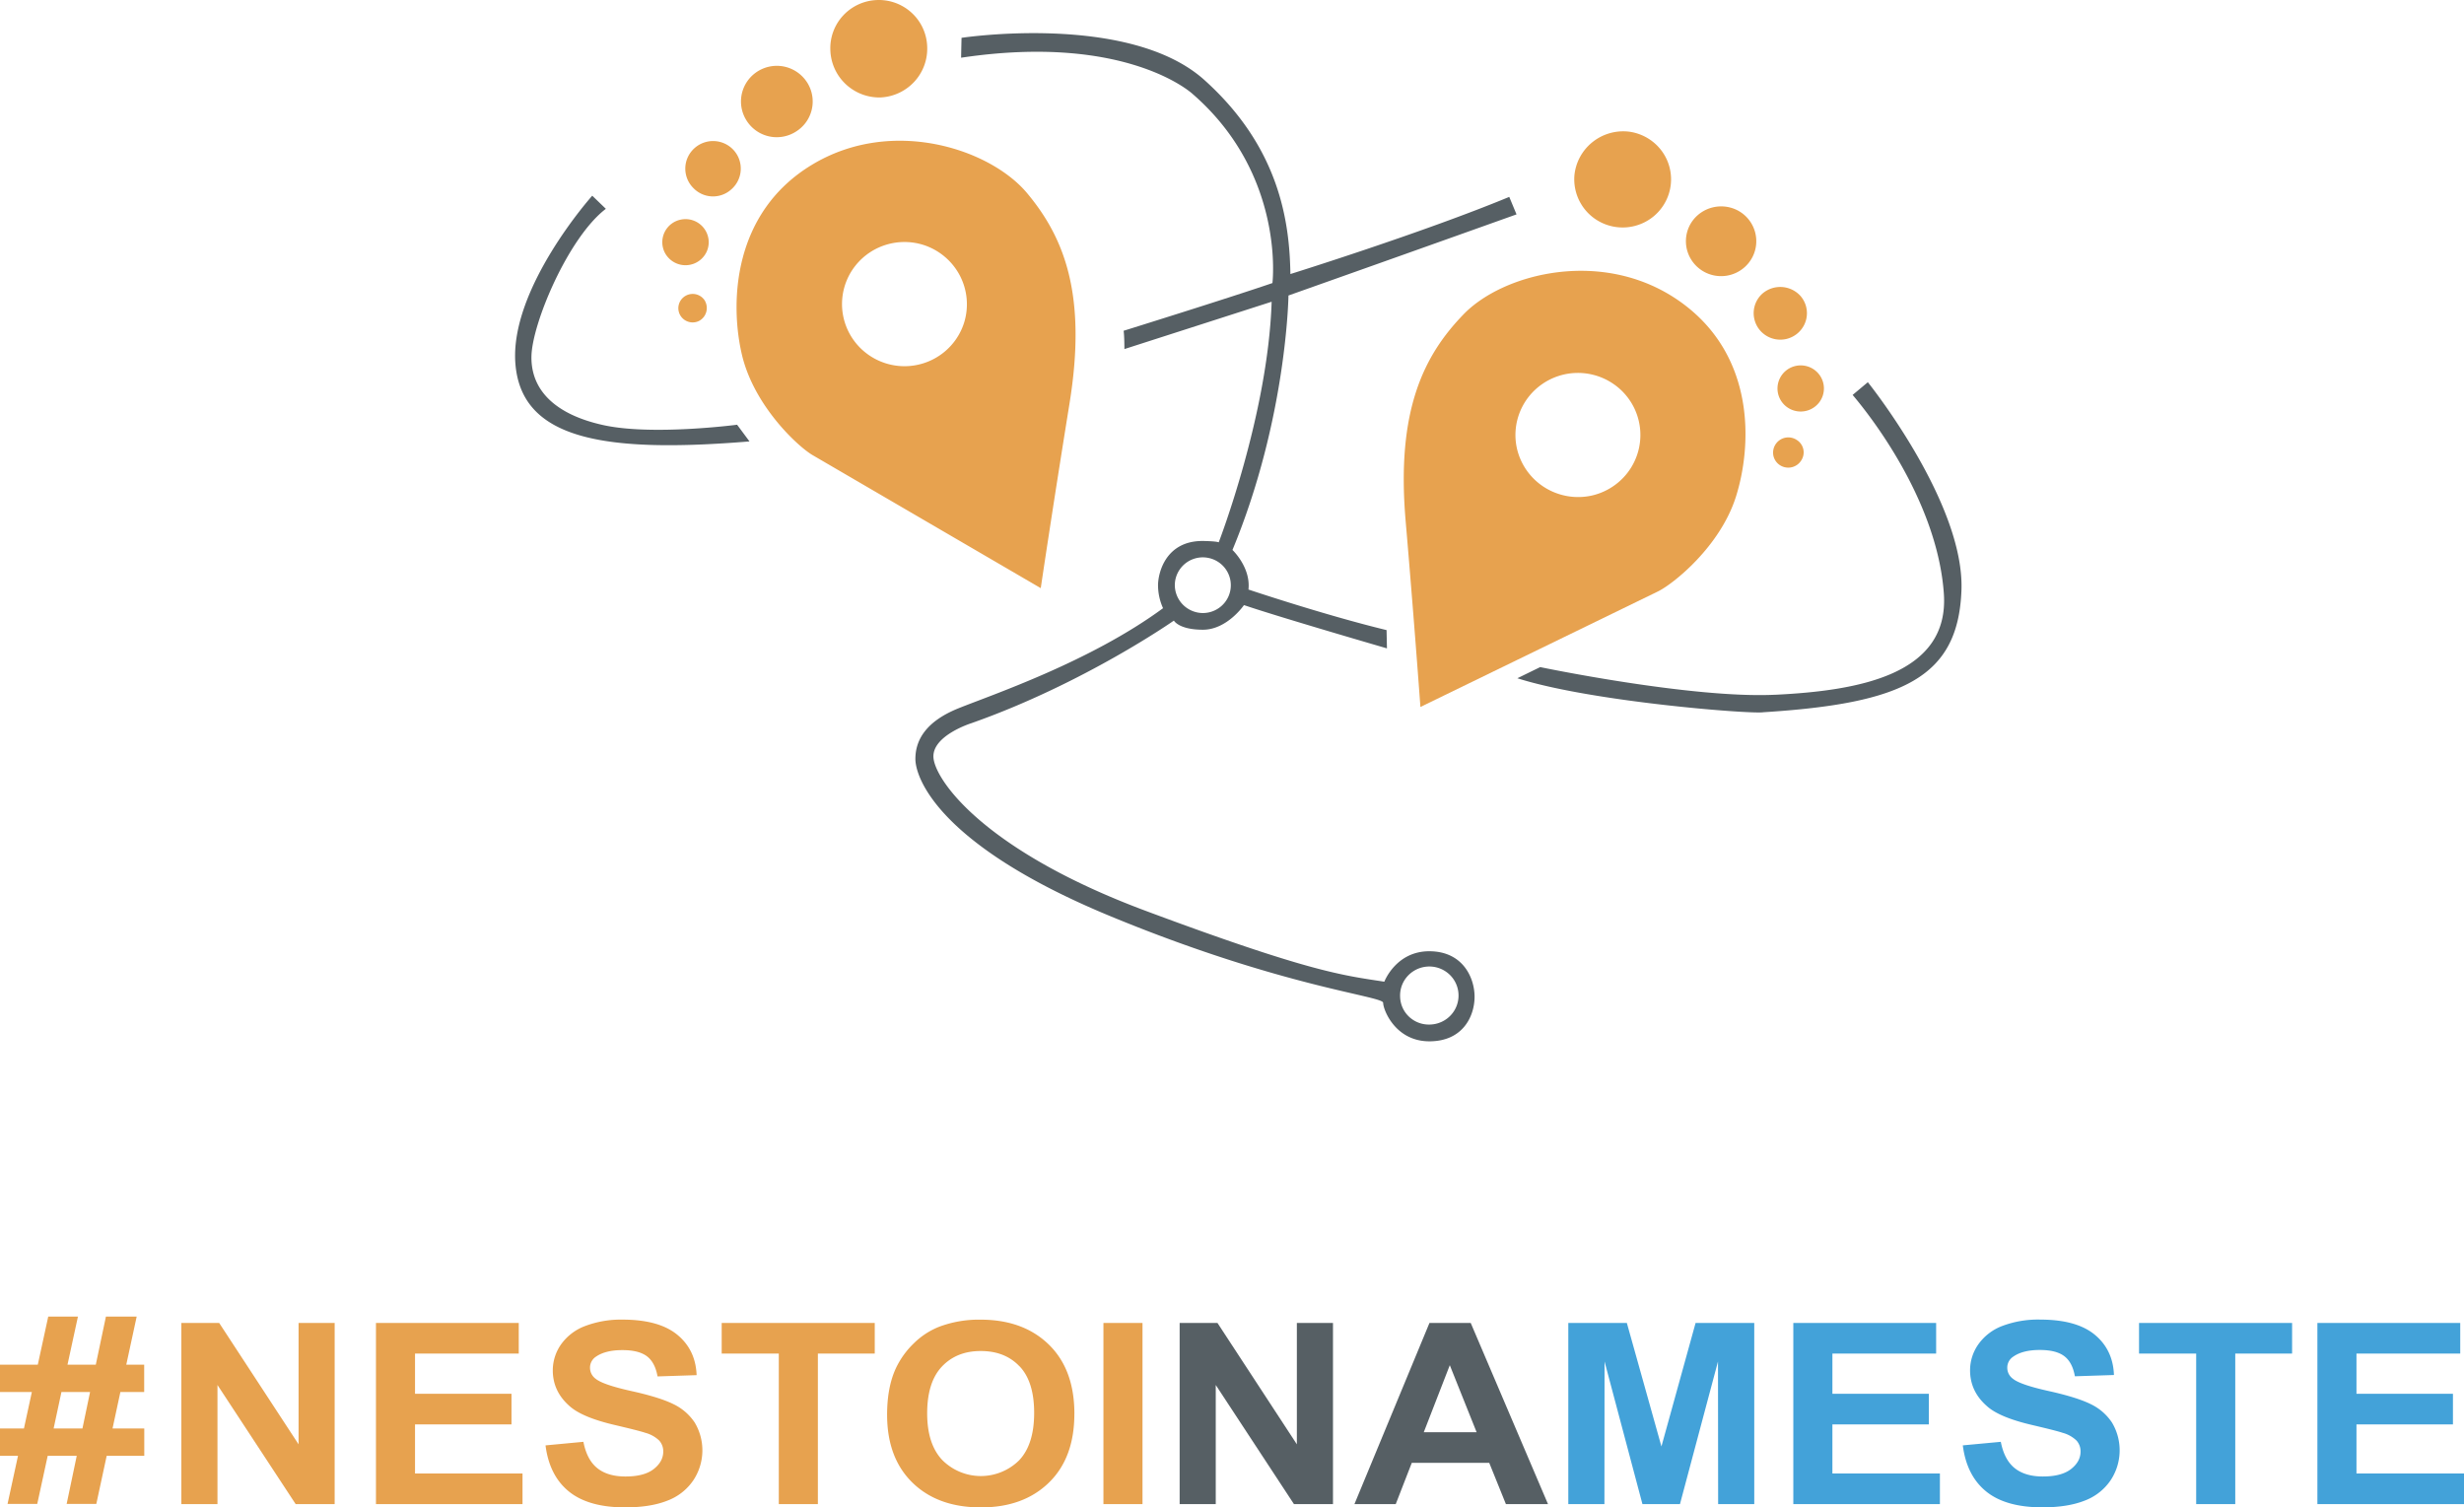 <svg width="170" height="104" viewBox="0 0 170 104" fill="none" xmlns="http://www.w3.org/2000/svg"><path fill-rule="evenodd" clip-rule="evenodd" d="M81.388 91.272v12.499h2.491v-8.217l5.394 8.217h2.694V91.272h-2.492v8.376l-5.479-8.376h-2.608z" fill="#565F64"/><path fill-rule="evenodd" clip-rule="evenodd" d="M74.126 97.54c0-2.04-.59-3.632-1.767-4.777-1.178-1.145-2.749-1.717-4.713-1.716a7.763 7.763 0 00-2.872.498 5.255 5.255 0 00-1.72 1.128 5.85 5.85 0 00-1.239 1.716c-.406.868-.61 1.938-.611 3.212 0 1.991.584 3.556 1.753 4.695 1.17 1.138 2.744 1.706 4.726 1.704 1.955 0 3.517-.571 4.688-1.713 1.17-1.141 1.754-2.723 1.753-4.744l.002-.004zm-3.778-3.27c.668.704 1.002 1.773 1.002 3.208 0 1.452-.344 2.541-1.032 3.268a3.758 3.758 0 01-5.302-.009c-.697-.733-1.046-1.808-1.047-3.223 0-1.438.34-2.515 1.019-3.233.679-.716 1.573-1.073 2.683-1.07 1.114 0 2.004.353 2.672 1.059h.005zm-13.92 9.501V93.385h3.924v-2.113h-10.56v2.113h3.94v10.386h2.696zm-8.604-1.624a3.737 3.737 0 00.106-4.003 3.658 3.658 0 00-1.47-1.27c-.623-.31-1.586-.611-2.89-.9-1.305-.289-2.126-.571-2.464-.842a.943.943 0 01-.399-.76.902.902 0 01.424-.78c.432-.296 1.036-.444 1.812-.444.75 0 1.313.141 1.689.424.375.284.62.747.734 1.391l2.696-.088c-.044-1.16-.486-2.088-1.326-2.781-.84-.694-2.092-1.044-3.754-1.05a6.977 6.977 0 00-2.617.444 3.569 3.569 0 00-1.658 1.268 3.115 3.115 0 00-.568 1.786c0 .995.407 1.836 1.22 2.522.58.491 1.588.905 3.021 1.242 1.116.262 1.829.441 2.141.547.362.095.694.28.964.538.184.21.282.479.275.757 0 .459-.218.86-.656 1.205-.437.344-1.09.515-1.955.514-.815 0-1.463-.193-1.943-.579-.48-.387-.796-.996-.955-1.813l-2.613.246c.177 1.393.715 2.454 1.615 3.183.9.729 2.191 1.094 3.876 1.094 1.155 0 2.12-.152 2.897-.457a3.747 3.747 0 001.797-1.394h.001zm-19.19-.489v-3.386h6.656V96.16h-6.656v-2.775h7.157v-2.113h-9.852v12.499H36.05v-2.113h-7.417zm-5.544 2.113V91.272H20.6v8.376l-5.479-8.376h-2.608v12.499h2.491v-8.217l5.394 8.217h2.692zM9.948 96.04v-1.885H8.712l.718-3.32H7.308l-.699 3.32H4.657l.72-3.32H3.328l-.721 3.32H0v1.885h2.198l-.546 2.514H0v1.886h1.242l-.721 3.319H2.57l.721-3.319h2.004l-.696 3.319h2.046l.716-3.319h2.593v-1.886h-2.19l.542-2.514h1.642zm-5.701 0h1.967l-.526 2.514H3.7l.539-2.514h.007zm71.883-4.768v12.499h2.695V91.272h-2.696z" fill="#E7A24F"/><path fill-rule="evenodd" clip-rule="evenodd" d="M98.625 91.272l-5.177 12.499h2.85l1.106-2.845h5.344l1.149 2.845h2.904l-5.332-12.499h-2.844zm-.394 7.541l1.796-4.625 1.851 4.626h-3.647z" fill="#565F64"/><path fill-rule="evenodd" clip-rule="evenodd" d="M116.985 91.272l-2.357 8.524-2.387-8.524h-4.038v12.499h2.492l.008-9.84 2.614 9.84h2.59l2.623-9.84.01 9.84h2.492V91.272h-4.047zm6.742 0v12.499h10.114v-2.113h-7.417v-3.386h6.654V96.16h-6.654v-2.775h7.157v-2.113h-9.854zm13.417 5.792c.58.492 1.587.905 3.021 1.242 1.116.262 1.829.441 2.141.547.362.096.693.28.963.538.184.21.282.48.276.757 0 .459-.219.861-.656 1.205-.438.344-1.087.515-1.949.514-.815 0-1.462-.193-1.942-.579-.481-.387-.797-.996-.955-1.812l-2.622.244c.177 1.393.715 2.454 1.615 3.183.899.729 2.191 1.093 3.876 1.093 1.155 0 2.121-.152 2.897-.456a3.762 3.762 0 001.797-1.394 3.73 3.73 0 00.105-4.003 3.658 3.658 0 00-1.47-1.271c-.623-.309-1.586-.61-2.89-.9-1.304-.288-2.126-.57-2.463-.841a.933.933 0 01-.399-.76.898.898 0 01.424-.78c.436-.302 1.042-.453 1.818-.453.751 0 1.313.141 1.688.425.376.283.621.746.735 1.39l2.695-.088c-.043-1.16-.485-2.087-1.325-2.781-.841-.694-2.094-1.041-3.759-1.042a6.977 6.977 0 00-2.612.436 3.567 3.567 0 00-1.658 1.268 3.108 3.108 0 00-.573 1.793c0 .995.407 1.836 1.221 2.522l.001.003zm14.378-3.679v10.386h2.696V93.385h3.922v-2.113h-10.56v2.113h3.942zm8.363-2.113v12.499H170v-2.113h-7.419v-3.386h6.656V96.16h-6.656v-2.775h7.159v-2.113h-9.855z" fill="#43A2D9"/><path fill-rule="evenodd" clip-rule="evenodd" d="M104.647 30.888a4.26 4.26 0 01.219-2.472 4.286 4.286 0 011.563-1.936 4.328 4.328 0 014.78-.062 4.266 4.266 0 01.757 6.57 4.318 4.318 0 01-2.181 1.21 4.353 4.353 0 01-3.259-.598 4.304 4.304 0 01-1.879-2.712zm-6.645 17.887l16.378-7.966c1.054-.512 4.302-3.091 5.394-6.558 1.092-3.467 1.396-9.717-3.859-13.443-5.255-3.726-12.169-1.978-14.931.87-2.762 2.848-4.652 6.638-4.007 14.227A1130.4 1130.4 0 0198 48.774l.002.001zm10.624-36.696a3.323 3.323 0 001.758 3.226 3.357 3.357 0 003.675-.354 3.323 3.323 0 001.081-1.586 3.3 3.3 0 00-1.03-3.524 3.348 3.348 0 00-1.769-.763 3.398 3.398 0 00-2.482.736 3.36 3.36 0 00-1.233 2.265zm8.164 3.133a2.392 2.392 0 00-.127 2.667c.245.407.606.733 1.037.938a2.44 2.44 0 002.66-.377 2.398 2.398 0 00-1.002-4.125 2.469 2.469 0 00-1.856.263 2.441 2.441 0 00-.712.634zm4.784 5.063a1.815 1.815 0 00-.471 1.957c.123.337.342.63.632.843a1.843 1.843 0 002.742-.66 1.811 1.811 0 00-.256-1.997 1.882 1.882 0 00-2.647-.143zm2.784 4.939a1.61 1.61 0 00-.908.2 1.595 1.595 0 00-.803 1.58 1.59 1.59 0 001.161 1.34 1.61 1.61 0 001.69-.552 1.583 1.583 0 00-.047-2.019 1.603 1.603 0 00-1.093-.549zm-.388 5.143a1.051 1.051 0 00-1.616 1.088c.045.204.151.39.304.534a1.055 1.055 0 001.623-.223 1.01 1.01 0 00-.311-1.399zm-50.177-2.542c1.214-7.516-.386-11.44-2.926-14.485s-9.303-5.296-14.823-1.976c-5.521 3.319-5.686 9.574-4.858 13.11.828 3.537 3.872 6.355 4.891 6.944l15.729 9.17s.773-5.239 1.987-12.757v-.006zm-7.269-5.575a4.282 4.282 0 01-1.395 2.06 4.325 4.325 0 01-4.759.456 4.297 4.297 0 01-1.765-1.755 4.26 4.26 0 01.46-4.73 4.311 4.311 0 012.073-1.385 4.336 4.336 0 012.497-.011 4.325 4.325 0 012.563 2.088 4.28 4.28 0 01.326 3.277zm-5.76-15.517a3.395 3.395 0 002.339-1.108 3.36 3.36 0 00.866-2.427A3.314 3.314 0 0062.896.88a3.346 3.346 0 00-2.401-.877 3.351 3.351 0 00-2.322 1.066 3.31 3.31 0 00-.884 2.386 3.357 3.357 0 001.058 2.348c.651.613 1.52.944 2.417.92zm-5.856 2.361a2.444 2.444 0 00.474-3.782 2.477 2.477 0 00-2.693-.588 2.47 2.47 0 00-1.129.891 2.447 2.447 0 00-.035 2.74 2.462 2.462 0 003.383.739zm-4.413 3.946a1.9 1.9 0 00.49-2.073 1.904 1.904 0 00-.688-.88 1.922 1.922 0 00-2.863.813 1.891 1.891 0 00.41 2.09 1.88 1.88 0 002.65.05zm-1.598 3.68a1.6 1.6 0 00-1.914-1.56 1.589 1.589 0 00-1.167 2.17 1.608 1.608 0 002.959 0c.08-.193.122-.4.122-.61zm-.251 4.06a.986.986 0 00-.97-.484.99.99 0 00-.832.691.977.977 0 00.308 1.035.991.991 0 001.077.13 1.008 1.008 0 00.414-1.37l.003-.002z" fill="#E7A24F"/><path fill-rule="evenodd" clip-rule="evenodd" d="M66.312 3.982c11.43-1.711 15.958 2.49 15.958 2.49 6.432 5.569 5.52 13.057 5.52 13.057-3.119 1.067-10.268 3.292-10.268 3.292.055.332.055 1.262.055 1.262l10.158-3.265c-.248 7.792-3.65 16.596-3.65 16.596-.242-.083-1.097-.09-1.097-.09-2.54-.013-3.078 2.158-3.091 3.032 0 .554.117 1.1.346 1.605-5.052 3.716-11.897 6.008-14.133 6.914-2.236.906-2.954 2.194-2.954 3.485s1.571 5.943 13.461 10.854c11.89 4.91 18.812 5.5 18.812 5.974 0 .475.835 2.656 3.188 2.656 2.352 0 3.119-1.783 3.119-3.072 0-1.29-.787-3.129-3.106-3.142-2.32-.013-3.12 2.1-3.12 2.1-2.87-.439-5.135-.664-16.452-4.883C67.742 58.63 64.457 53.72 64.4 52.226c-.057-1.494 2.622-2.332 2.622-2.332 7.785-2.743 13.969-7.078 13.969-7.078s.334.63 2.004.63 2.83-1.697 2.83-1.697l.149.048c2.621.878 9.717 2.936 9.717 2.936l-.027-1.261c-4.302-1.043-9.528-2.799-9.528-2.799.167-1.536-1.104-2.73-1.104-2.73 3.754-9.052 3.864-17.556 3.864-17.556a6724.29 6724.29 0 0015.734-5.596l-.501-1.207c-5.963 2.47-15.1 5.323-15.1 5.323-.055-3.594-.744-8.725-5.934-13.388C77.905.855 66.34 2.61 66.34 2.61s-.029 1.207-.029 1.37zm14.744 36.365c.005-.379.123-.747.34-1.06a1.93 1.93 0 011.986-.792c.373.077.714.262.982.532a1.916 1.916 0 01.406 2.089 1.92 1.92 0 01-.712.857 1.94 1.94 0 01-1.07.322 1.954 1.954 0 01-1.373-.576 1.935 1.935 0 01-.56-1.372zm15.542 28.407a1.994 1.994 0 01.305-1.132 2.027 2.027 0 013.11-.38 1.994 1.994 0 01-.273 3.102 2.025 2.025 0 01-1.127.343 1.99 1.99 0 01-1.41-.552 1.964 1.964 0 01-.605-1.382zm25.862-20.822c-5.742.274-16.198-1.907-16.198-1.907l-1.574.769c5.105 1.631 16.19 2.489 16.977 2.345 9.607-.605 13.443-2.387 13.663-8.423.22-6.036-6.459-14.347-6.459-14.347l-1.049.878c2.263 2.689 5.906 8.12 6.294 13.717.387 5.596-5.907 6.693-11.649 6.97l-.005-.002zM36.666 24.611c.027-2.277 2.545-8.23 5.134-10.204l-.939-.905s-5.741 6.418-5.299 11.63c.443 5.213 6.18 6.141 16.148 5.323l-.855-1.152s-5.844.768-9.22.028c-3.374-.74-4.997-2.443-4.969-4.72z" fill="#565F64"/></svg>